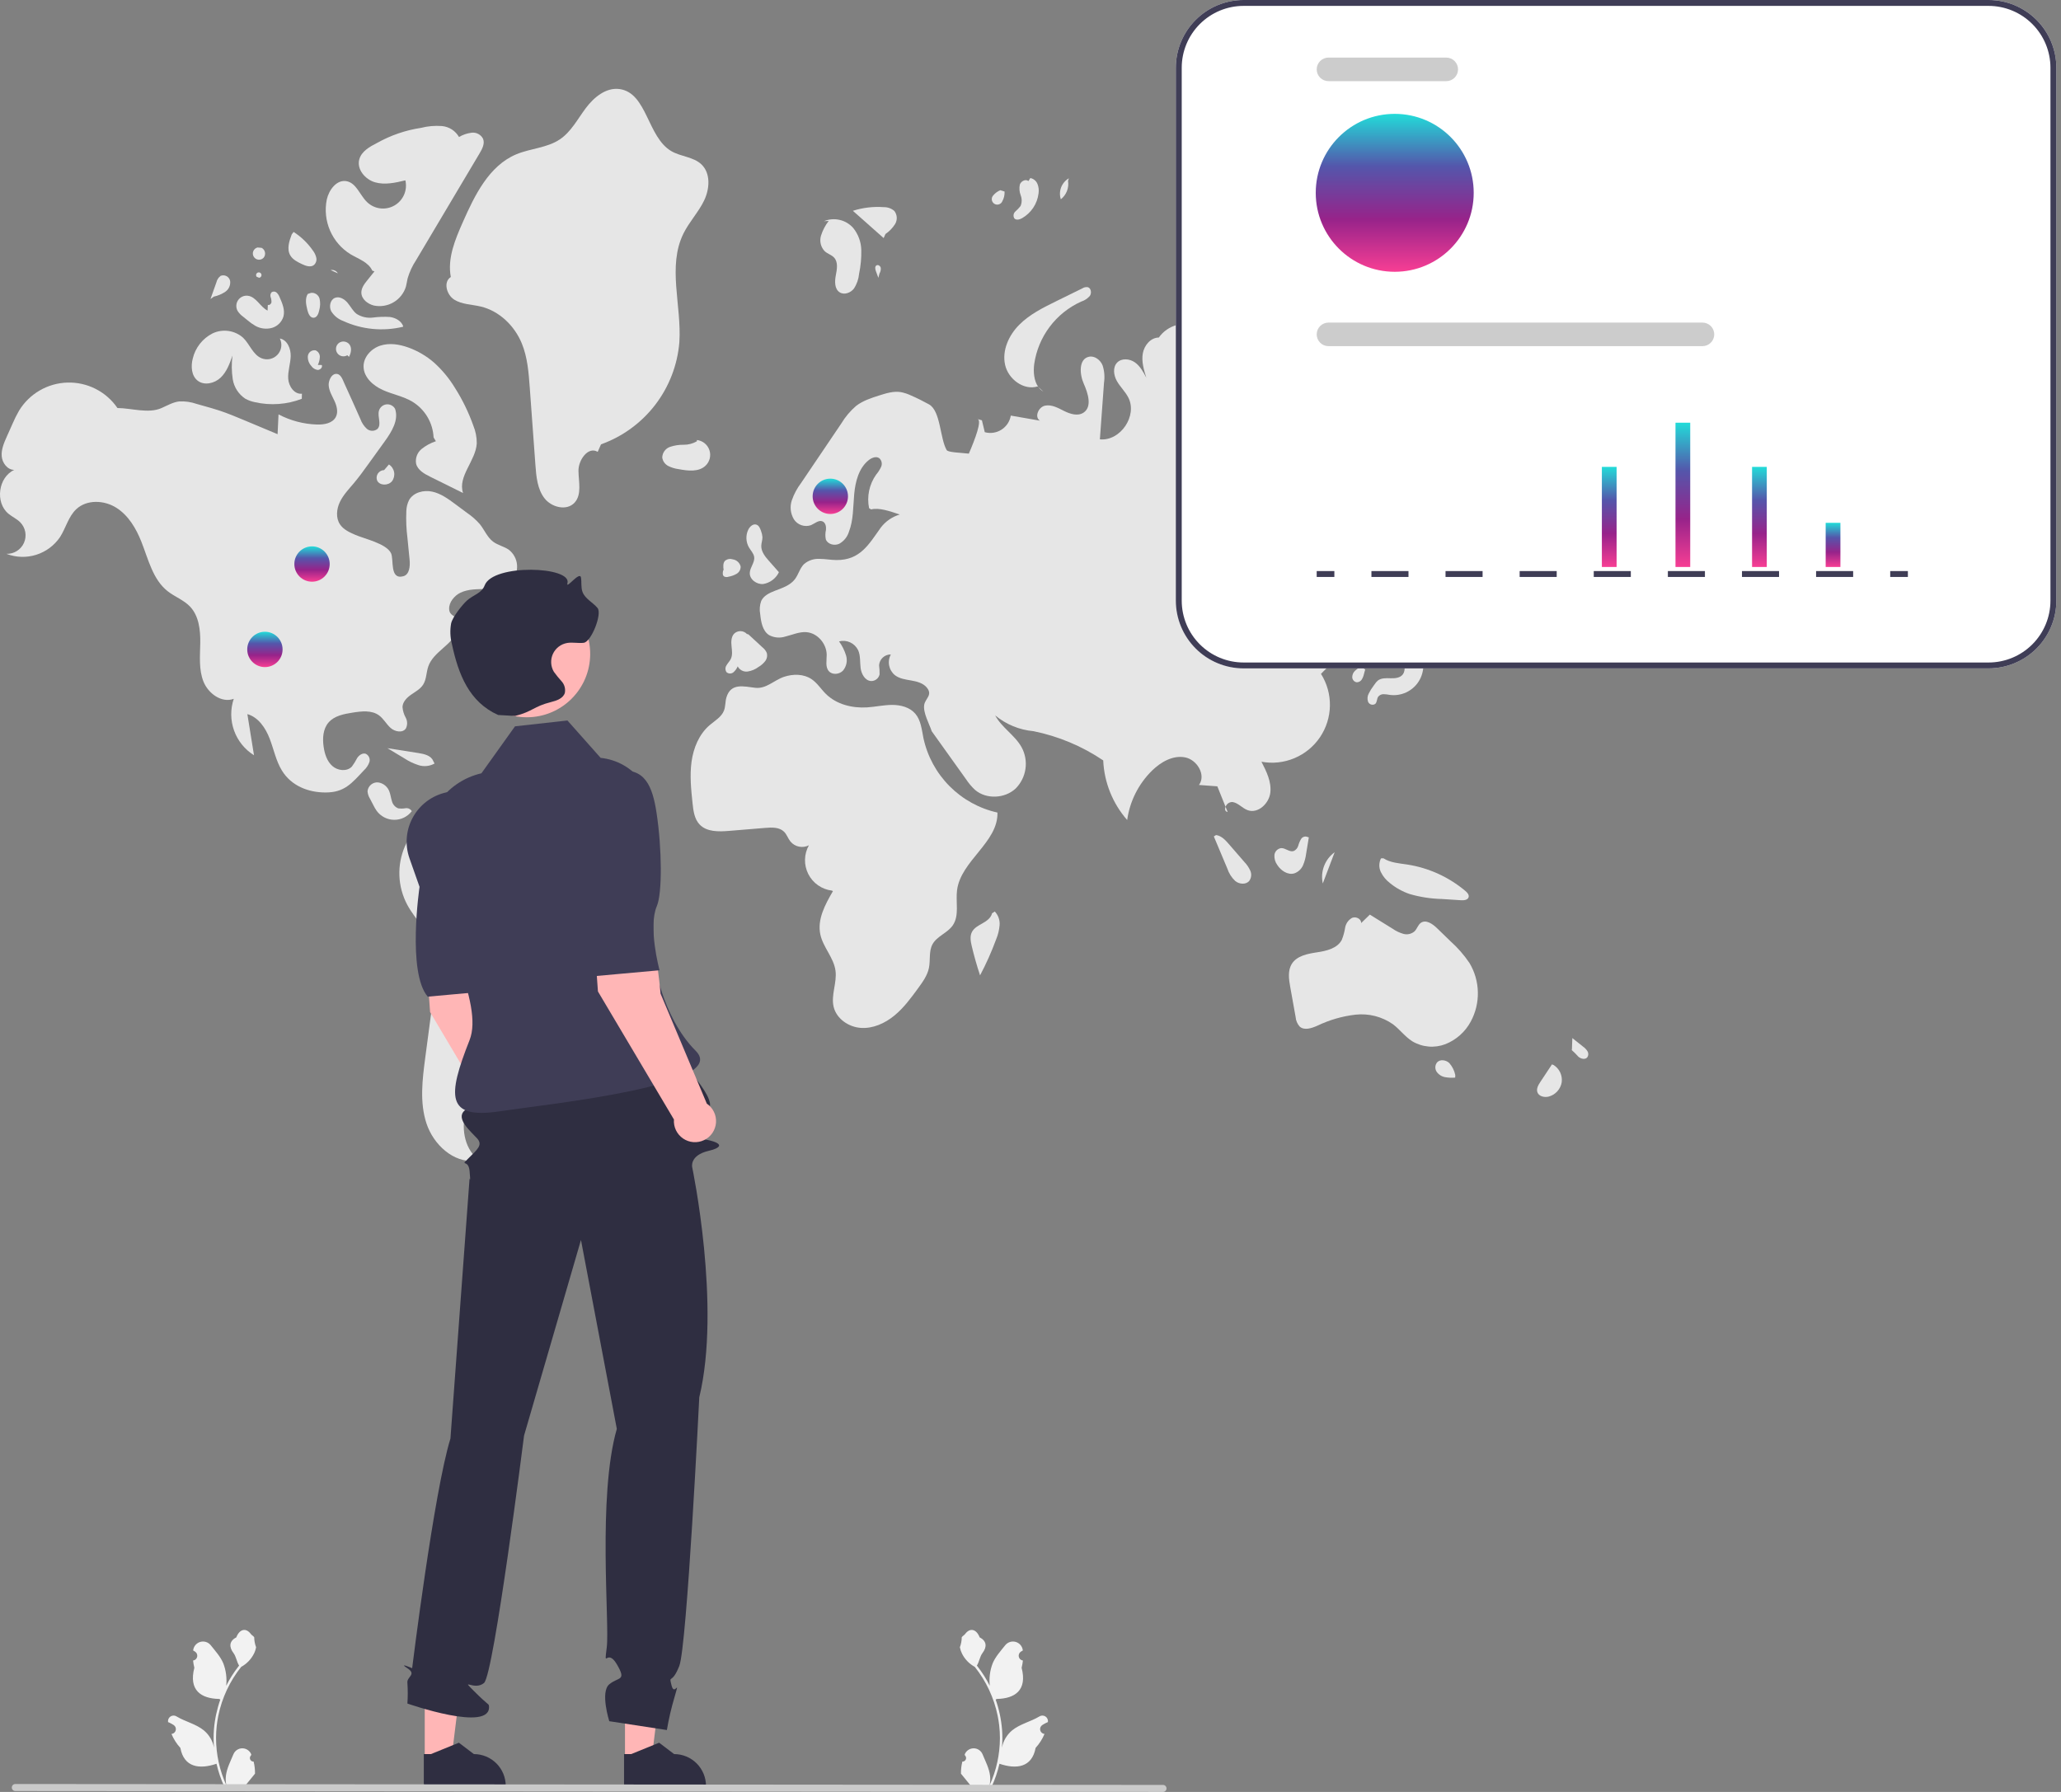 <svg width="184" height="160" viewBox="0 0 184 160" fill="none" xmlns="http://www.w3.org/2000/svg">
<rect x="0" y="0" width="184" height="160" fill="#808080" stroke="none"/>
<g clip-path="url(#clip0_59_6805)">
<path d="M85.915 157.291C85.981 157.294 86.046 157.277 86.101 157.242C86.156 157.207 86.2 157.156 86.225 157.095C86.25 157.035 86.257 156.968 86.243 156.904C86.229 156.84 86.195 156.782 86.147 156.737L86.125 156.65L86.134 156.629C86.2 156.473 86.311 156.34 86.452 156.247C86.593 156.154 86.759 156.105 86.928 156.105C87.097 156.106 87.263 156.156 87.403 156.251C87.544 156.345 87.653 156.479 87.718 156.635C87.977 157.259 88.307 157.884 88.388 158.544C88.424 158.836 88.409 159.131 88.344 159.418C88.952 158.09 89.268 156.647 89.27 155.187C89.27 154.821 89.25 154.455 89.209 154.09C89.176 153.792 89.129 153.495 89.069 153.201C88.743 151.604 88.043 150.108 87.026 148.834C86.534 148.565 86.135 148.152 85.885 147.651C85.795 147.47 85.731 147.278 85.695 147.079C85.803 146.795 85.86 146.493 85.862 146.189C85.94 146.071 86.078 146.013 86.163 145.899C86.583 145.329 87.162 145.428 87.464 146.203C88.11 146.528 88.116 147.069 87.72 147.589C87.468 147.92 87.433 148.367 87.212 148.721C87.235 148.75 87.259 148.778 87.281 148.808C87.698 149.342 88.06 149.917 88.364 150.522C88.29 149.844 88.378 149.158 88.621 148.52C88.868 147.926 89.329 147.425 89.736 146.911C89.844 146.773 89.99 146.67 90.156 146.615C90.322 146.56 90.501 146.556 90.669 146.602C90.838 146.649 90.989 146.744 91.103 146.876C91.218 147.009 91.29 147.172 91.312 147.346L91.315 147.369C91.254 147.403 91.195 147.439 91.137 147.477C91.064 147.526 91.008 147.595 90.976 147.676C90.943 147.757 90.936 147.846 90.955 147.932C90.974 148.017 91.018 148.094 91.082 148.154C91.145 148.214 91.226 148.253 91.312 148.266L91.321 148.268C91.299 148.485 91.261 148.701 91.207 148.913C91.729 150.931 90.603 151.665 88.995 151.698C88.959 151.717 88.924 151.735 88.889 151.752C89.194 152.617 89.386 153.519 89.459 154.433C89.5 154.973 89.498 155.515 89.451 156.055L89.454 156.035C89.571 155.436 89.891 154.895 90.36 154.504C91.057 153.931 92.041 153.72 92.793 153.26C92.873 153.209 92.966 153.181 93.061 153.181C93.156 153.181 93.249 153.208 93.329 153.259C93.409 153.31 93.473 153.382 93.513 153.468C93.554 153.555 93.568 153.65 93.556 153.744L93.553 153.764C93.441 153.81 93.332 153.863 93.226 153.922C93.166 153.956 93.106 153.992 93.049 154.03C92.976 154.079 92.92 154.148 92.887 154.229C92.855 154.311 92.847 154.4 92.866 154.485C92.885 154.57 92.929 154.648 92.993 154.708C93.057 154.767 93.137 154.807 93.224 154.82L93.232 154.821L93.251 154.824C93.059 155.281 92.79 155.702 92.456 156.068C92.13 157.829 90.729 157.996 89.23 157.484H89.229C89.065 158.198 88.827 158.894 88.518 159.559H85.979C85.97 159.531 85.962 159.501 85.954 159.473C86.189 159.488 86.424 159.474 86.656 159.431C86.468 159.2 86.279 158.967 86.091 158.736C86.087 158.732 86.083 158.727 86.079 158.722C85.984 158.604 85.887 158.487 85.791 158.368C85.786 158.006 85.828 157.644 85.915 157.291Z" fill="#F2F2F2"/>
<path d="M22.643 157.291C22.577 157.294 22.512 157.277 22.457 157.242C22.402 157.207 22.358 157.156 22.333 157.095C22.308 157.035 22.302 156.968 22.316 156.904C22.329 156.84 22.363 156.782 22.411 156.737L22.433 156.65L22.424 156.629C22.358 156.473 22.248 156.34 22.106 156.247C21.965 156.154 21.799 156.105 21.63 156.105C21.461 156.106 21.296 156.156 21.155 156.251C21.014 156.345 20.905 156.479 20.84 156.635C20.581 157.259 20.251 157.884 20.17 158.544C20.134 158.836 20.149 159.131 20.214 159.418C19.606 158.09 19.29 156.647 19.288 155.187C19.288 154.821 19.308 154.455 19.349 154.09C19.383 153.792 19.429 153.495 19.489 153.201C19.815 151.604 20.515 150.108 21.532 148.834C22.025 148.565 22.423 148.152 22.673 147.651C22.764 147.47 22.828 147.278 22.863 147.079C22.755 146.795 22.699 146.493 22.696 146.189C22.618 146.071 22.48 146.013 22.395 145.899C21.975 145.329 21.396 145.428 21.094 146.203C20.448 146.528 20.442 147.069 20.838 147.589C21.09 147.92 21.125 148.367 21.346 148.721C21.323 148.75 21.299 148.778 21.277 148.808C20.861 149.342 20.498 149.917 20.194 150.522C20.268 149.844 20.18 149.158 19.937 148.52C19.691 147.926 19.229 147.425 18.822 146.911C18.715 146.773 18.568 146.67 18.402 146.615C18.236 146.56 18.058 146.556 17.889 146.602C17.72 146.649 17.569 146.744 17.455 146.876C17.34 147.009 17.268 147.172 17.246 147.346L17.244 147.369C17.304 147.403 17.363 147.439 17.421 147.477C17.494 147.526 17.55 147.595 17.582 147.676C17.615 147.757 17.622 147.846 17.603 147.932C17.584 148.017 17.54 148.094 17.477 148.154C17.413 148.214 17.332 148.253 17.246 148.266L17.237 148.268C17.259 148.485 17.297 148.701 17.351 148.913C16.829 150.931 17.956 151.665 19.564 151.698C19.599 151.717 19.634 151.735 19.669 151.752C19.364 152.617 19.172 153.519 19.099 154.433C19.058 154.973 19.061 155.515 19.107 156.055L19.104 156.035C18.988 155.436 18.668 154.895 18.198 154.504C17.501 153.931 16.517 153.72 15.765 153.26C15.685 153.209 15.592 153.181 15.497 153.181C15.402 153.181 15.309 153.208 15.229 153.259C15.149 153.31 15.085 153.382 15.045 153.468C15.005 153.555 14.99 153.65 15.002 153.744L15.005 153.764C15.117 153.81 15.227 153.863 15.332 153.922C15.393 153.956 15.452 153.992 15.509 154.03C15.582 154.079 15.639 154.148 15.671 154.229C15.704 154.311 15.711 154.4 15.692 154.485C15.673 154.57 15.629 154.648 15.565 154.708C15.501 154.767 15.421 154.807 15.335 154.82L15.326 154.821L15.308 154.824C15.499 155.281 15.768 155.702 16.102 156.068C16.428 157.829 17.829 157.996 19.328 157.484H19.329C19.493 158.198 19.732 158.894 20.04 159.559H22.579C22.588 159.531 22.596 159.501 22.605 159.473C22.37 159.488 22.134 159.474 21.902 159.431C22.09 159.2 22.279 158.967 22.467 158.736C22.471 158.732 22.475 158.727 22.479 158.722C22.575 158.604 22.671 158.487 22.767 158.368C22.772 158.006 22.73 157.644 22.643 157.291Z" fill="#F2F2F2"/>
<path d="M61.023 20.84C61.536 19.805 62.358 18.947 62.86 17.907C63.362 16.867 63.46 15.475 62.623 14.679C61.912 14.003 60.799 13.993 59.95 13.504C57.785 12.256 57.787 8.294 55.312 7.952C54.109 7.786 53.02 8.688 52.293 9.661C51.565 10.634 50.986 11.77 49.977 12.447C48.835 13.213 47.358 13.247 46.09 13.779C43.659 14.8 42.384 17.424 41.319 19.836C40.632 21.39 39.93 23.066 40.248 24.734C39.556 25.165 39.864 26.324 40.556 26.757C41.247 27.189 42.115 27.18 42.908 27.367C44.577 27.762 45.943 29.089 46.59 30.676C47.095 31.913 47.198 33.272 47.295 34.604C47.464 36.916 47.633 39.228 47.802 41.54C47.877 42.568 47.976 43.661 48.602 44.481C49.228 45.301 50.584 45.644 51.288 44.89C51.96 44.17 51.657 43.029 51.644 42.044C51.63 41.058 52.521 39.831 53.361 40.346L53.657 39.674C55.576 38.987 57.256 37.762 58.497 36.145C59.737 34.528 60.485 32.587 60.651 30.556C60.866 27.285 59.564 23.776 61.023 20.84Z" fill="#E6E6E6"/>
<path d="M62.983 41.587C63.169 41.412 63.3 41.188 63.362 40.941C63.424 40.694 63.415 40.434 63.334 40.193C63.254 39.951 63.106 39.738 62.908 39.577C62.71 39.417 62.47 39.317 62.217 39.288L62.22 39.399C61.859 39.61 61.447 39.718 61.029 39.712C60.613 39.706 60.198 39.771 59.804 39.906C59.608 39.978 59.438 40.106 59.317 40.276C59.195 40.446 59.128 40.648 59.124 40.857C59.147 41.017 59.208 41.169 59.302 41.3C59.397 41.431 59.521 41.537 59.665 41.61C59.954 41.753 60.265 41.847 60.585 41.889C61.409 42.044 62.373 42.162 62.983 41.587Z" fill="#E6E6E6"/>
<path d="M79.051 20.895C79.397 20.66 79.689 20.357 79.912 20.004C80.02 19.825 80.071 19.618 80.059 19.41C80.047 19.201 79.972 19.001 79.845 18.836C79.585 18.611 79.251 18.49 78.907 18.497C77.973 18.428 77.034 18.538 76.142 18.823C77.058 19.635 77.974 20.446 78.89 21.258L79.051 20.895Z" fill="#E6E6E6"/>
<path d="M74.471 23.006C74.841 23.414 74.723 24.048 74.618 24.589C74.513 25.131 74.5 25.807 74.966 26.102C75.369 26.358 75.936 26.15 76.231 25.774C76.495 25.373 76.655 24.913 76.699 24.435C76.844 23.74 76.909 23.032 76.894 22.322C76.877 21.607 76.624 20.918 76.177 20.361C75.859 19.998 75.435 19.744 74.966 19.635C74.496 19.525 74.004 19.565 73.559 19.749L73.984 19.728C73.675 20.125 73.44 20.576 73.292 21.057C73.221 21.298 73.216 21.555 73.277 21.799C73.339 22.043 73.465 22.267 73.642 22.446C73.894 22.666 74.246 22.758 74.471 23.006Z" fill="#E6E6E6"/>
<path d="M95.351 16.152L95.426 15.919C95.11 16.102 94.866 16.388 94.735 16.73C94.605 17.071 94.595 17.447 94.709 17.794C94.952 17.603 95.14 17.349 95.253 17.06C95.366 16.772 95.4 16.458 95.351 16.152Z" fill="#E6E6E6"/>
<path d="M91.238 19.487C91.641 19.259 91.984 18.939 92.242 18.555C92.499 18.169 92.662 17.73 92.719 17.27C92.763 16.984 92.729 16.692 92.623 16.423C92.568 16.29 92.482 16.172 92.37 16.08C92.259 15.988 92.127 15.925 91.986 15.897L91.813 16.168C91.566 15.956 91.151 16.174 91.047 16.483C90.98 16.804 91.008 17.138 91.127 17.443C91.246 17.75 91.241 18.092 91.112 18.395C90.973 18.573 90.817 18.738 90.646 18.885C90.562 18.961 90.507 19.064 90.491 19.176C90.475 19.288 90.498 19.402 90.557 19.499C90.719 19.684 91.022 19.607 91.238 19.487Z" fill="#E6E6E6"/>
<path d="M89.484 17.972C89.631 17.706 89.701 17.405 89.685 17.102L89.308 16.983C89.067 17.081 88.853 17.236 88.685 17.434C88.634 17.485 88.595 17.547 88.57 17.615C88.546 17.683 88.537 17.756 88.544 17.828C88.551 17.9 88.574 17.969 88.611 18.031C88.648 18.093 88.698 18.147 88.758 18.187C88.818 18.227 88.886 18.254 88.958 18.265C89.029 18.276 89.102 18.271 89.172 18.25C89.241 18.23 89.305 18.194 89.359 18.146C89.413 18.098 89.456 18.039 89.484 17.972Z" fill="#E6E6E6"/>
<path d="M107.905 16.064C107.939 16.093 107.973 16.122 108.007 16.151C108.037 16.145 108.065 16.134 108.096 16.13L107.905 16.064Z" fill="#E6E6E6"/>
<path d="M107.301 19.372C107.647 19.092 107.993 18.812 108.339 18.532C108.523 18.402 108.679 18.238 108.8 18.048C108.883 17.868 108.918 17.67 108.904 17.472C108.889 17.275 108.825 17.084 108.716 16.919C108.525 16.625 108.285 16.365 108.007 16.151C107.701 16.224 107.433 16.406 107.252 16.663C107.072 16.92 106.992 17.234 107.027 17.546C107.09 17.943 107.339 18.367 107.136 18.713C107.057 18.848 106.92 18.94 106.829 19.067C106.738 19.194 106.708 19.397 106.834 19.49C106.973 19.594 107.166 19.482 107.301 19.372Z" fill="#E6E6E6"/>
<path d="M108.058 21.085C108.186 21.092 108.315 21.071 108.435 21.024C108.555 20.977 108.663 20.905 108.752 20.812C109.215 20.433 109.62 19.988 109.954 19.492C109.175 19.739 108.396 19.985 107.618 20.232L107.861 20.516C107.645 20.657 107.805 21.037 108.058 21.085Z" fill="#E6E6E6"/>
<path d="M110.24 22.688C110.287 22.81 110.373 22.912 110.484 22.98C110.596 23.048 110.726 23.078 110.856 23.064C110.985 23.047 111.109 23.002 111.219 22.932C111.328 22.861 111.421 22.768 111.491 22.658C111.609 22.483 111.679 22.28 111.693 22.07C111.706 21.86 111.663 21.649 111.569 21.461C111.474 21.273 111.33 21.113 111.153 20.999C110.976 20.885 110.771 20.82 110.561 20.811L110.776 21.139C110.83 21.7 110.068 22.152 110.24 22.688Z" fill="#E6E6E6"/>
<path d="M125.36 28.828C125.571 28.985 125.827 29.069 126.089 29.069C126.352 29.068 126.607 28.982 126.817 28.824C126.953 28.708 127.064 28.565 127.142 28.404C127.22 28.243 127.264 28.068 127.272 27.889C127.279 27.71 127.249 27.532 127.184 27.365C127.12 27.198 127.021 27.047 126.895 26.92L126.497 27.142C126.277 27 126.01 26.95 125.753 27.001C125.495 27.052 125.268 27.201 125.119 27.416C124.984 27.641 124.935 27.907 124.979 28.166C125.024 28.425 125.159 28.66 125.36 28.828Z" fill="#E6E6E6"/>
<path d="M129.984 29.351C130.178 29.295 130.354 29.19 130.495 29.046C130.637 28.902 130.739 28.725 130.792 28.53L130.019 28.429C129.804 28.266 129.554 28.157 129.288 28.11C129.155 28.09 129.019 28.116 128.904 28.184C128.788 28.253 128.699 28.358 128.652 28.485C128.635 28.592 128.647 28.701 128.685 28.803C128.722 28.905 128.786 28.995 128.868 29.065C129.014 29.204 129.194 29.303 129.389 29.354C129.584 29.404 129.789 29.403 129.984 29.351Z" fill="#E6E6E6"/>
<path d="M126.792 30.896C126.805 31.022 126.854 31.142 126.933 31.24C127.012 31.339 127.118 31.414 127.237 31.455C127.368 31.517 127.514 31.538 127.657 31.516C127.8 31.494 127.933 31.429 128.039 31.331C128.086 31.278 128.119 31.215 128.136 31.147C128.154 31.078 128.155 31.007 128.139 30.939C128.123 30.87 128.091 30.806 128.046 30.752C128.001 30.698 127.943 30.656 127.878 30.629L127.299 30.523C127.075 30.407 126.788 30.644 126.792 30.896Z" fill="#E6E6E6"/>
<path d="M93.155 34.973L92.706 34.563C92.825 34.729 92.978 34.869 93.155 34.973Z" fill="#E6E6E6"/>
<path d="M89.728 32.56C90.004 33.843 91.385 34.888 92.64 34.503L92.706 34.563C92.307 34.017 92.239 33.208 92.332 32.505C92.505 31.299 92.979 30.157 93.71 29.183C94.441 28.21 95.405 27.436 96.514 26.933C96.818 26.838 97.089 26.661 97.299 26.422C97.477 26.16 97.411 25.712 97.103 25.638C96.935 25.619 96.766 25.658 96.625 25.749L94.294 26.896C93.116 27.475 91.915 28.072 90.991 29.003C90.066 29.933 89.451 31.277 89.728 32.56Z" fill="#E6E6E6"/>
<path d="M52.1 76.671C49.928 75.117 47.549 73.874 45.033 72.978C43.486 72.428 41.824 72.009 40.212 72.321C39.328 72.504 38.5 72.893 37.795 73.456C37.09 74.019 36.527 74.74 36.153 75.561C35.793 76.389 35.623 77.287 35.657 78.188C35.691 79.09 35.928 79.972 36.349 80.77C37.093 82.163 38.38 83.272 38.81 84.791C39.1 85.815 38.962 86.905 38.823 87.96C38.538 90.116 38.252 92.272 37.967 94.427C37.707 96.39 37.454 98.433 38.075 100.313C38.697 102.193 40.47 103.85 42.44 103.651L42.831 103.621C41.528 102.735 41.162 100.901 41.55 99.373C41.938 97.846 42.923 96.551 43.885 95.302C46.738 91.597 49.591 87.892 52.444 84.187C53.599 82.688 54.82 80.835 54.204 79.046C53.854 78.029 52.974 77.298 52.1 76.671Z" fill="#E6E6E6"/>
<path d="M32.655 67.305C32.366 67.207 32.061 67.425 31.891 67.679C31.753 67.951 31.592 68.21 31.409 68.454C30.964 68.912 30.154 68.821 29.675 68.399C29.195 67.978 28.988 67.326 28.895 66.694C28.783 65.937 28.831 65.091 29.331 64.511C29.846 63.914 30.692 63.754 31.471 63.63C32.275 63.502 33.176 63.395 33.835 63.873C34.25 64.175 34.492 64.661 34.877 65.001C35.261 65.341 35.945 65.469 36.234 65.046C36.31 64.895 36.349 64.729 36.346 64.561C36.344 64.393 36.301 64.228 36.221 64.08C36.058 63.785 35.96 63.459 35.934 63.124C35.953 62.658 36.327 62.288 36.709 62.022C37.092 61.756 37.524 61.526 37.775 61.134C38.084 60.651 38.051 60.028 38.242 59.488C38.706 58.18 40.36 57.599 40.842 56.297C40.958 56.024 40.971 55.717 40.879 55.435C40.677 54.917 40.132 55.018 40.099 54.385C40.067 53.779 40.572 53.185 41.086 52.932C41.794 52.583 42.619 52.611 43.408 52.59C44.197 52.569 45.047 52.464 45.626 51.927C45.814 51.734 45.958 51.504 46.05 51.251C46.143 50.998 46.18 50.728 46.161 50.46C46.142 50.191 46.066 49.93 45.939 49.693C45.812 49.456 45.636 49.248 45.423 49.083C44.992 48.785 44.446 48.682 44.026 48.367C43.503 47.976 43.256 47.324 42.849 46.814C42.51 46.425 42.122 46.082 41.695 45.792C41.346 45.533 40.996 45.274 40.647 45.014C40.015 44.546 39.357 44.065 38.589 43.898C37.82 43.731 36.904 43.967 36.519 44.653C36.367 44.959 36.284 45.294 36.276 45.636C36.241 46.439 36.275 47.244 36.376 48.042C36.44 48.685 36.503 49.327 36.567 49.969C36.624 50.545 36.563 51.304 36.004 51.453C34.764 51.785 35.182 49.952 34.907 49.39C34.486 48.53 32.552 48.117 31.726 47.759C31.209 47.535 30.664 47.288 30.352 46.82C29.964 46.237 30.044 45.443 30.348 44.812C30.653 44.181 31.148 43.668 31.599 43.132C32.058 42.585 32.476 42.005 32.894 41.426C33.378 40.755 33.862 40.083 34.347 39.411C34.968 38.55 35.621 37.499 35.268 36.497C35.191 36.363 35.077 36.254 34.939 36.185C34.802 36.116 34.646 36.089 34.493 36.107C34.34 36.126 34.196 36.189 34.078 36.289C33.961 36.389 33.876 36.522 33.833 36.67C33.678 37.211 34.091 37.901 33.697 38.302C33.561 38.411 33.392 38.469 33.218 38.465C33.045 38.462 32.878 38.398 32.747 38.284C32.491 38.048 32.297 37.754 32.18 37.426C31.701 36.363 31.236 35.294 30.745 34.237C30.59 33.903 30.428 33.331 29.957 33.388C29.549 33.437 29.329 34.031 29.343 34.377C29.364 34.879 29.641 35.328 29.854 35.784C30.066 36.24 30.214 36.788 29.981 37.233C29.686 37.797 28.939 37.924 28.302 37.906C27.103 37.869 25.927 37.559 24.866 36.999C24.838 37.588 24.81 38.178 24.782 38.768C23.938 38.414 23.093 38.06 22.248 37.707C22.084 37.638 21.92 37.57 21.756 37.501C21.043 37.203 20.329 36.904 19.596 36.662C19.179 36.524 18.757 36.405 18.335 36.286C18.078 36.214 17.822 36.142 17.565 36.069C17.059 35.89 16.522 35.813 15.985 35.844C15.422 35.915 14.919 36.217 14.398 36.444C13.236 36.948 11.732 36.441 10.486 36.432C9.991 35.71 9.324 35.124 8.545 34.727C7.766 34.33 6.899 34.135 6.025 34.159C5.151 34.183 4.297 34.426 3.541 34.866C2.785 35.305 2.151 35.927 1.697 36.675C1.478 37.054 1.283 37.446 1.113 37.849C0.944 38.228 0.775 38.607 0.606 38.986C0.358 39.542 0.105 40.127 0.153 40.734C0.202 41.341 0.667 41.96 1.276 41.955C-0.159 42.605 -0.458 44.878 0.761 45.876C1.098 46.153 1.512 46.333 1.816 46.647C2.045 46.883 2.199 47.183 2.257 47.508C2.314 47.832 2.274 48.167 2.14 48.468C2.007 48.77 1.786 49.024 1.507 49.199C1.228 49.374 0.902 49.462 0.573 49.451C1.423 49.78 2.36 49.81 3.229 49.538C4.099 49.265 4.851 48.706 5.362 47.951C5.883 47.136 6.109 46.117 6.818 45.457C7.756 44.584 9.307 44.652 10.389 45.339C11.472 46.025 12.157 47.194 12.628 48.386C13.245 49.948 13.64 51.733 14.955 52.778C15.591 53.283 16.396 53.568 16.959 54.154C17.759 54.989 17.897 56.249 17.879 57.406C17.861 58.562 17.737 59.762 18.158 60.839C18.579 61.916 19.787 62.802 20.87 62.396C20.56 63.317 20.569 64.315 20.897 65.23C21.225 66.144 21.852 66.921 22.676 67.435C22.479 66.211 22.281 64.987 22.084 63.763C23.067 64.04 23.705 64.994 24.073 65.947C24.441 66.9 24.636 67.931 25.169 68.802C26.009 70.174 27.531 70.765 29.079 70.76C30.751 70.754 31.386 69.957 32.488 68.783C32.709 68.583 32.877 68.331 32.977 68.049C33.022 67.907 33.014 67.754 32.955 67.617C32.895 67.481 32.789 67.37 32.655 67.305Z" fill="#E6E6E6"/>
<path d="M37.389 67.244C36.455 67.097 35.52 66.951 34.586 66.804C35.076 67.098 35.566 67.393 36.056 67.687C36.464 67.959 36.908 68.173 37.376 68.323C37.61 68.397 37.857 68.422 38.101 68.396C38.345 68.37 38.582 68.295 38.796 68.174L38.676 67.945C38.488 67.469 37.896 67.324 37.389 67.244Z" fill="#E6E6E6"/>
<path d="M36.755 72.44L36.761 72.424C36.704 72.33 36.621 72.255 36.522 72.209C36.423 72.163 36.312 72.148 36.204 72.165C35.988 72.204 35.768 72.207 35.552 72.176C35.414 72.122 35.292 72.036 35.194 71.925C35.097 71.814 35.027 71.682 34.991 71.539C34.899 71.259 34.871 70.96 34.765 70.685C34.689 70.468 34.554 70.276 34.375 70.13C34.197 69.984 33.981 69.891 33.753 69.86C33.524 69.841 33.297 69.914 33.121 70.062C32.945 70.209 32.834 70.421 32.812 70.649C32.83 70.885 32.905 71.113 33.03 71.313C33.131 71.507 33.232 71.701 33.333 71.895C33.418 72.069 33.516 72.236 33.625 72.395C33.804 72.641 34.037 72.842 34.307 72.982C34.576 73.122 34.875 73.197 35.179 73.201C35.483 73.205 35.783 73.139 36.057 73.007C36.33 72.874 36.569 72.68 36.755 72.44Z" fill="#E6E6E6"/>
<path d="M31.296 22.704C32.008 23.123 32.899 23.413 33.237 24.166L33.432 24.23C33.219 24.494 33.007 24.758 32.794 25.023C32.531 25.349 32.254 25.713 32.261 26.133C32.269 26.71 32.825 27.146 33.386 27.282C33.985 27.405 34.608 27.302 35.135 26.991C35.662 26.681 36.055 26.186 36.237 25.602C36.304 25.358 36.331 25.106 36.39 24.86C36.561 24.278 36.818 23.724 37.154 23.219C39.044 20.04 40.934 16.86 42.823 13.681C43.059 13.285 43.301 12.812 43.124 12.386C43.03 12.206 42.884 12.059 42.705 11.963C42.526 11.867 42.322 11.827 42.12 11.847C41.717 11.896 41.327 12.027 40.977 12.232C40.821 11.958 40.6 11.726 40.335 11.556C40.07 11.386 39.767 11.283 39.453 11.255C38.825 11.207 38.194 11.262 37.584 11.418C36.206 11.626 34.877 12.082 33.662 12.765C32.998 13.101 32.266 13.516 32.074 14.236C31.836 15.12 32.601 16.022 33.481 16.277C34.361 16.531 35.3 16.317 36.191 16.103C36.292 16.535 36.25 16.988 36.071 17.394C35.893 17.8 35.588 18.137 35.202 18.355C34.816 18.573 34.369 18.66 33.93 18.603C33.49 18.546 33.081 18.348 32.763 18.038C32.124 17.417 31.812 16.337 30.935 16.177C30.061 16.017 29.367 16.949 29.174 17.816C28.985 18.75 29.088 19.72 29.467 20.593C29.847 21.468 30.485 22.204 31.296 22.704Z" fill="#E6E6E6"/>
<path d="M42.256 38.002C41.836 36.816 41.282 35.681 40.608 34.619C40.096 33.779 39.465 33.018 38.733 32.361C38.065 31.784 37.297 31.334 36.467 31.033C35.661 30.741 34.764 30.597 33.949 30.863C33.135 31.129 32.441 31.886 32.458 32.743C32.476 33.69 33.305 34.431 34.169 34.82C35.033 35.21 35.994 35.379 36.809 35.862C37.363 36.198 37.826 36.665 38.157 37.222C38.489 37.779 38.678 38.409 38.709 39.056L38.914 39.396C38.449 39.55 38.016 39.786 37.634 40.093C37.445 40.249 37.3 40.452 37.215 40.682C37.129 40.912 37.106 41.16 37.148 41.402C37.29 41.975 37.876 42.304 38.405 42.567C39.384 43.051 40.362 43.536 41.341 44.021C40.843 42.535 42.474 41.152 42.565 39.588C42.568 39.044 42.463 38.505 42.256 38.002Z" fill="#E6E6E6"/>
<path d="M17.649 33.991C18.242 34.452 19.155 34.236 19.699 33.717C20.243 33.198 20.508 32.46 20.755 31.75C20.665 32.453 20.673 33.164 20.78 33.865C20.836 34.215 20.964 34.55 21.156 34.848C21.348 35.146 21.599 35.401 21.895 35.597C22.163 35.745 22.453 35.85 22.753 35.91C24.148 36.227 25.607 36.123 26.943 35.61L26.955 35.153C26.283 35.23 25.775 34.494 25.731 33.82C25.687 33.145 25.931 32.484 25.953 31.809C25.974 31.134 25.649 30.345 24.984 30.225C25.101 30.459 25.143 30.722 25.106 30.98C25.069 31.239 24.954 31.48 24.776 31.671C24.599 31.863 24.367 31.996 24.113 32.052C23.858 32.109 23.592 32.087 23.35 31.988C22.58 31.675 22.301 30.738 21.706 30.158C21.339 29.831 20.883 29.62 20.396 29.552C19.909 29.483 19.412 29.56 18.969 29.773C18.531 29.996 18.147 30.312 17.844 30.698C17.54 31.085 17.324 31.532 17.21 32.01C17.029 32.704 17.083 33.551 17.649 33.991Z" fill="#E6E6E6"/>
<path d="M35.971 29.179L35.998 29.134C35.833 28.656 35.319 28.375 34.817 28.304C34.312 28.271 33.804 28.288 33.302 28.354C32.795 28.42 32.282 28.306 31.849 28.034C31.504 27.776 31.308 27.37 31.032 27.039C30.756 26.708 30.309 26.436 29.908 26.594C29.474 26.765 29.358 27.374 29.569 27.79C29.817 28.19 30.191 28.495 30.633 28.658C32.303 29.425 34.183 29.608 35.971 29.179Z" fill="#E6E6E6"/>
<path d="M30.268 30.614C30.129 30.715 30.035 30.867 30.005 31.036C29.976 31.206 30.012 31.38 30.108 31.523C30.204 31.666 30.352 31.766 30.52 31.802C30.688 31.839 30.864 31.809 31.01 31.719L31.157 31.864C31.351 31.515 31.432 31.048 31.183 30.736C31.072 30.606 30.917 30.522 30.749 30.5C30.58 30.477 30.409 30.518 30.268 30.614Z" fill="#E6E6E6"/>
<path d="M28.555 31.865C28.557 31.74 28.521 31.618 28.452 31.514C28.384 31.41 28.285 31.329 28.17 31.282C28.091 31.269 28.011 31.271 27.933 31.29C27.855 31.308 27.782 31.342 27.718 31.39C27.654 31.437 27.6 31.497 27.56 31.566C27.52 31.635 27.494 31.711 27.484 31.79C27.472 31.951 27.493 32.113 27.546 32.266C27.599 32.418 27.683 32.558 27.793 32.677C27.856 32.773 27.939 32.854 28.037 32.915C28.134 32.976 28.243 33.016 28.357 33.032C28.587 33.039 28.821 32.8 28.728 32.59L28.377 32.583C28.485 32.358 28.546 32.114 28.555 31.865Z" fill="#E6E6E6"/>
<path d="M21.703 28.277C21.832 28.381 21.961 28.485 22.089 28.59C22.312 28.782 22.553 28.953 22.808 29.1C23.255 29.347 23.78 29.412 24.273 29.279C24.517 29.21 24.739 29.08 24.919 28.902C25.099 28.725 25.232 28.504 25.305 28.262C25.458 27.682 25.207 27.08 24.962 26.533C24.906 26.377 24.813 26.235 24.692 26.122C24.63 26.067 24.551 26.035 24.468 26.032C24.385 26.028 24.303 26.054 24.237 26.104C24.189 26.164 24.157 26.235 24.144 26.31C24.131 26.386 24.138 26.464 24.164 26.536C24.217 26.68 24.241 26.833 24.235 26.987C24.21 27.138 24.052 27.281 23.912 27.218L23.889 27.733C23.221 27.395 22.868 26.496 22.125 26.407C21.958 26.387 21.789 26.413 21.636 26.483C21.483 26.553 21.352 26.663 21.257 26.802C21.163 26.941 21.108 27.103 21.099 27.271C21.091 27.439 21.128 27.606 21.208 27.754C21.337 27.959 21.506 28.137 21.703 28.277Z" fill="#E6E6E6"/>
<path d="M20.112 26.053C20.267 25.947 20.389 25.801 20.466 25.63C20.542 25.459 20.57 25.27 20.546 25.084C20.527 24.994 20.489 24.909 20.434 24.836C20.379 24.762 20.309 24.701 20.228 24.658C20.147 24.615 20.057 24.59 19.965 24.585C19.874 24.581 19.782 24.596 19.697 24.631C19.506 24.774 19.372 24.979 19.319 25.212C19.142 25.708 18.966 26.205 18.79 26.701L19.086 26.486C19.452 26.407 19.8 26.261 20.112 26.053Z" fill="#E6E6E6"/>
<path d="M23.541 23.006C23.594 22.939 23.632 22.861 23.652 22.779C23.671 22.696 23.673 22.61 23.655 22.526C23.638 22.443 23.603 22.364 23.552 22.296C23.502 22.228 23.436 22.172 23.362 22.131L22.992 22.097C22.907 22.118 22.829 22.159 22.764 22.216C22.698 22.273 22.647 22.344 22.614 22.424C22.581 22.505 22.567 22.591 22.574 22.678C22.581 22.764 22.608 22.848 22.653 22.922C22.698 22.997 22.759 23.059 22.833 23.105C22.907 23.151 22.99 23.18 23.076 23.188C23.163 23.196 23.25 23.184 23.331 23.152C23.411 23.12 23.483 23.07 23.541 23.006Z" fill="#E6E6E6"/>
<path d="M26.945 23.576C27.291 23.742 27.728 23.899 28.028 23.662C28.117 23.581 28.183 23.479 28.22 23.364C28.257 23.25 28.263 23.128 28.237 23.011C28.183 22.777 28.079 22.558 27.932 22.368C27.473 21.709 26.889 21.145 26.214 20.709L26.047 20.926C25.814 21.531 25.589 22.238 25.914 22.8C26.133 23.178 26.551 23.388 26.945 23.576Z" fill="#E6E6E6"/>
<path d="M29.518 24.115L30.163 24.407C30.1 24.297 30.004 24.209 29.888 24.157C29.772 24.104 29.642 24.09 29.518 24.115Z" fill="#E6E6E6"/>
<path d="M27.778 26.147L27.473 26.247C27.213 26.674 27.326 27.219 27.447 27.703C27.523 28.009 27.687 28.386 28.003 28.372C28.309 28.359 28.445 27.987 28.504 27.685C28.596 27.358 28.606 27.013 28.533 26.681C28.491 26.517 28.392 26.373 28.254 26.275C28.116 26.177 27.947 26.131 27.778 26.147Z" fill="#E6E6E6"/>
<path d="M22.913 24.712L23.138 24.803C23.191 24.795 23.24 24.77 23.277 24.732C23.315 24.694 23.339 24.645 23.345 24.591C23.352 24.538 23.34 24.485 23.313 24.439C23.286 24.393 23.244 24.357 23.195 24.337C23.145 24.317 23.09 24.314 23.039 24.328C22.987 24.343 22.942 24.373 22.91 24.416C22.878 24.459 22.86 24.511 22.861 24.564C22.861 24.618 22.88 24.67 22.913 24.712Z" fill="#E6E6E6"/>
<path d="M34.293 41.974C34.184 41.976 34.077 42.005 33.981 42.057C33.885 42.109 33.802 42.184 33.741 42.274C33.679 42.365 33.641 42.469 33.627 42.577C33.614 42.686 33.627 42.796 33.666 42.899C33.887 43.376 34.651 43.378 34.99 42.976C35.077 42.861 35.139 42.73 35.173 42.591C35.206 42.451 35.211 42.306 35.186 42.165C35.161 42.023 35.106 41.889 35.026 41.769C34.947 41.65 34.843 41.548 34.722 41.471L34.293 41.974Z" fill="#E6E6E6"/>
<path d="M45.289 53.281C45.201 53.305 45.118 53.346 45.045 53.403C44.973 53.459 44.912 53.529 44.867 53.609C44.822 53.689 44.794 53.778 44.784 53.869C44.774 53.96 44.782 54.053 44.808 54.141L45.442 54.185C45.656 54.077 45.871 53.969 46.086 53.861C46.073 53.77 46.042 53.683 45.994 53.605C45.947 53.526 45.884 53.457 45.81 53.403C45.736 53.349 45.652 53.31 45.562 53.29C45.473 53.269 45.38 53.266 45.289 53.281Z" fill="#E6E6E6"/>
<path d="M42.713 54.065C42.532 54.194 42.386 54.367 42.29 54.568C42.194 54.768 42.151 54.99 42.164 55.212C42.185 55.434 42.275 55.643 42.423 55.809C42.57 55.976 42.767 56.091 42.984 56.139C43.203 56.173 43.428 56.123 43.611 55.998C43.795 55.873 43.925 55.684 43.974 55.467C44.081 54.812 43.377 54.331 43.123 53.717L42.713 54.065Z" fill="#E6E6E6"/>
<path d="M67.331 49.736C67.398 50.228 66.954 50.659 66.938 51.155C66.918 51.744 67.559 52.203 68.146 52.145C68.437 52.094 68.712 51.977 68.951 51.802C69.189 51.627 69.383 51.4 69.518 51.137L69.531 51.082C69.245 50.759 68.959 50.436 68.674 50.113C68.323 49.717 67.951 49.265 67.965 48.736C67.972 48.475 68.074 48.222 68.069 47.961C68.055 47.774 68.013 47.589 67.944 47.414C67.867 47.183 67.762 46.923 67.531 46.845C67.242 46.747 66.951 47.003 66.813 47.275C66.689 47.526 66.629 47.803 66.638 48.083C66.647 48.362 66.724 48.635 66.864 48.878C67.03 49.161 67.287 49.41 67.331 49.736Z" fill="#E6E6E6"/>
<path d="M64.637 51.467C64.699 51.501 64.768 51.521 64.839 51.525C64.91 51.53 64.981 51.519 65.047 51.494C65.302 51.45 65.546 51.361 65.769 51.231C65.88 51.165 65.971 51.07 66.033 50.956C66.096 50.843 66.126 50.715 66.123 50.586C66.084 50.424 65.998 50.276 65.876 50.163C65.754 50.049 65.6 49.975 65.436 49.948C65.321 49.908 65.199 49.896 65.079 49.915C64.959 49.933 64.845 49.981 64.748 50.053C64.535 50.253 64.561 50.592 64.602 50.881L64.558 50.956C64.517 51.134 64.492 51.356 64.637 51.467Z" fill="#E6E6E6"/>
<path d="M109.601 72.501C109.539 72.347 109.477 72.194 109.415 72.04C109.331 72.249 109.362 72.462 109.601 72.501Z" fill="#E6E6E6"/>
<path d="M146.691 40.182C145.898 39.322 145.413 38.826 144.912 37.76C144.639 37.172 144.226 36.66 143.707 36.271C143.189 35.882 142.583 35.627 141.942 35.529C140.297 35.258 138.616 35.688 136.951 35.602C134.284 35.464 131.88 34.033 129.326 33.253C127.896 32.853 126.44 32.552 124.968 32.355C124.12 32.221 123.272 32.086 122.424 31.952C119.644 31.513 116.847 31.072 114.033 31.13C113.221 31.147 112.091 30.903 112.156 30.094C112.237 29.09 114.045 29.221 114.392 28.275C114.607 27.69 114.092 27.076 113.528 26.811C112.963 26.546 112.312 26.467 111.799 26.111C111.287 25.756 111.006 24.933 111.477 24.524C110.172 25.193 108.867 25.862 107.561 26.531C106.476 27.088 105.264 27.811 105.072 29.016C104.418 29.189 103.846 29.586 103.456 30.139C102.721 30.142 102.144 30.847 102.023 31.572C101.902 32.296 102.122 33.029 102.34 33.73C102.074 33.22 101.791 32.69 101.321 32.357C100.852 32.024 100.137 31.961 99.737 32.374C99.326 32.799 99.422 33.511 99.713 34.025C100.004 34.539 100.45 34.954 100.724 35.477C101.58 37.111 100.029 39.41 98.194 39.228C98.317 37.542 98.44 35.855 98.563 34.168C98.641 33.649 98.597 33.119 98.435 32.62C98.235 32.137 97.722 31.741 97.212 31.855C96.295 32.06 96.373 33.403 96.755 34.262C97.137 35.121 97.517 36.316 96.738 36.842C96.235 37.181 95.553 36.972 95.01 36.701C94.467 36.429 93.886 36.095 93.292 36.222C92.699 36.349 92.326 37.256 92.85 37.562C91.98 37.41 91.111 37.259 90.241 37.108C90.198 37.364 90.101 37.608 89.958 37.825C89.815 38.041 89.628 38.225 89.409 38.365C89.19 38.505 88.944 38.597 88.687 38.636C88.431 38.674 88.169 38.659 87.918 38.59C87.833 38.236 87.748 37.882 87.662 37.528C87.535 37.493 87.408 37.457 87.28 37.422C87.68 37.533 87.055 39.218 86.494 40.505C85.741 40.417 84.64 40.4 84.514 40.184C83.913 39.15 83.984 36.688 82.939 36.106C82.415 35.815 81.878 35.549 81.327 35.309C81.037 35.171 80.732 35.071 80.417 35.01C79.775 34.909 79.128 35.108 78.509 35.305C77.777 35.537 77.028 35.779 76.422 36.25C75.905 36.699 75.461 37.226 75.108 37.813C73.912 39.584 72.715 41.354 71.519 43.125C71.162 43.598 70.882 44.123 70.688 44.683C70.596 44.961 70.566 45.255 70.598 45.547C70.631 45.837 70.726 46.118 70.877 46.369C71.036 46.615 71.273 46.8 71.551 46.895C71.828 46.989 72.129 46.988 72.405 46.891C72.752 46.741 73.099 46.401 73.443 46.558C73.703 46.677 73.768 47.019 73.741 47.304C73.675 47.583 73.669 47.873 73.725 48.154C73.882 48.597 74.484 48.751 74.913 48.559C75.33 48.332 75.643 47.951 75.785 47.497C76.199 46.437 76.157 45.263 76.26 44.129C76.363 42.995 76.673 41.782 77.567 41.077C77.834 40.866 78.228 40.714 78.503 40.915C78.606 41.008 78.677 41.132 78.707 41.268C78.736 41.404 78.723 41.547 78.668 41.675C78.552 41.928 78.402 42.164 78.222 42.375C77.916 42.805 77.702 43.293 77.594 43.809C77.485 44.325 77.483 44.858 77.589 45.374L77.772 45.487C78.469 45.306 79.402 45.63 80.328 45.94C79.656 46.14 79.064 46.547 78.638 47.103C77.568 48.604 76.794 50.024 74.677 50.006C74.175 50.002 73.678 49.903 73.176 49.902C72.669 49.87 72.17 50.036 71.783 50.365C71.402 50.738 71.285 51.305 70.959 51.727C70.531 52.281 69.816 52.507 69.162 52.758C68.684 52.942 68.181 53.191 67.961 53.653C67.823 54.032 67.792 54.442 67.869 54.838C67.943 55.538 68.073 56.334 68.667 56.712C68.889 56.828 69.132 56.899 69.382 56.92C69.632 56.941 69.883 56.912 70.121 56.835C70.739 56.685 71.344 56.402 71.978 56.444C72.975 56.511 73.795 57.467 73.805 58.465C73.81 58.971 73.663 59.551 73.998 59.929C74.312 60.285 74.937 60.221 75.263 59.876C75.415 59.692 75.519 59.474 75.567 59.241C75.615 59.008 75.605 58.766 75.538 58.538C75.399 58.083 75.186 57.653 74.907 57.268C75.239 57.182 75.59 57.214 75.901 57.357C76.212 57.501 76.463 57.748 76.613 58.056C76.834 58.548 76.763 59.115 76.833 59.65C76.904 60.184 77.229 60.778 77.768 60.809C77.944 60.814 78.116 60.757 78.254 60.648C78.393 60.54 78.489 60.386 78.526 60.214C78.531 59.943 78.517 59.671 78.482 59.402C78.5 59.138 78.619 58.89 78.814 58.71C79.01 58.53 79.266 58.431 79.532 58.435C79.368 58.737 79.315 59.087 79.381 59.425C79.447 59.763 79.629 60.067 79.895 60.285C80.305 60.602 80.846 60.673 81.356 60.761C81.867 60.85 82.411 60.99 82.74 61.39C83.289 62.056 82.618 62.356 82.513 62.92C82.385 63.612 82.963 64.634 83.185 65.296C84.206 66.724 85.227 68.152 86.247 69.58C86.475 69.927 86.744 70.246 87.048 70.529C88.055 71.394 89.716 71.309 90.683 70.398C91.151 69.924 91.455 69.312 91.55 68.653C91.646 67.993 91.527 67.32 91.212 66.733C90.615 65.646 89.432 64.973 88.847 63.879C89.82 64.684 91.014 65.175 92.271 65.287C94.496 65.739 96.61 66.626 98.492 67.896C98.58 69.862 99.334 71.739 100.631 73.22C100.864 71.542 101.646 69.989 102.855 68.802C103.641 68.036 104.716 67.417 105.795 67.624C106.874 67.83 107.692 69.206 107.04 70.089C107.586 70.13 108.133 70.17 108.68 70.211C108.925 70.821 109.17 71.43 109.415 72.04C109.459 71.912 109.543 71.801 109.654 71.724C109.765 71.647 109.898 71.607 110.033 71.611C110.545 71.688 110.904 72.165 111.391 72.341C112.309 72.672 113.29 71.754 113.409 70.785C113.527 69.817 113.067 68.882 112.619 68.014C113.608 68.198 114.629 68.088 115.556 67.7C116.484 67.312 117.279 66.662 117.843 65.829C118.407 64.996 118.715 64.017 118.731 63.012C118.748 62.006 118.47 61.018 117.933 60.168C118.997 59.05 120.249 58.128 121.632 57.444C122.912 56.812 124.313 56.378 125.431 55.49C126.55 54.603 127.335 53.063 126.797 51.741C126.416 50.806 125.463 50.172 125.178 49.205C124.765 47.804 126.019 46.356 127.437 46.006C128.854 45.656 130.335 46.086 131.731 46.513C131.516 45.076 133.182 43.729 134.542 44.239C135.112 44.009 135.681 43.778 136.251 43.547C135.591 45.003 134.16 45.93 133.108 47.133C132.055 48.337 131.429 50.297 132.528 51.458C134.103 50.03 135.679 48.602 137.254 47.174C138.902 45.681 140.55 44.187 142.198 42.693C142.119 42.462 142.04 42.231 141.962 42C143.521 41.408 145.2 40.918 146.691 40.182Z" fill="#E6E6E6"/>
<path d="M64.863 59.4C64.799 59.492 64.765 59.6 64.766 59.712C64.766 59.824 64.802 59.932 64.866 60.023C64.951 60.095 65.058 60.135 65.169 60.137C65.28 60.138 65.388 60.101 65.474 60.032C65.644 59.887 65.776 59.704 65.86 59.498C65.941 59.657 66.07 59.786 66.228 59.868C66.386 59.951 66.565 59.983 66.742 59.96C67.095 59.907 67.429 59.768 67.716 59.554C67.943 59.421 68.143 59.247 68.307 59.041C68.388 58.938 68.444 58.816 68.469 58.687C68.495 58.558 68.49 58.425 68.456 58.298C68.371 58.103 68.239 57.933 68.071 57.802C67.654 57.417 67.237 57.032 66.821 56.647L66.679 56.605C66.606 56.526 66.517 56.464 66.419 56.421C66.321 56.377 66.215 56.355 66.107 56.354C66 56.352 65.894 56.373 65.794 56.414C65.695 56.455 65.605 56.516 65.53 56.592C65.271 56.882 65.27 57.315 65.31 57.702C65.349 58.088 65.411 58.5 65.239 58.848C65.14 59.048 64.973 59.206 64.863 59.4Z" fill="#E6E6E6"/>
<path d="M89.049 72.553C87.429 72.193 85.946 71.376 84.776 70.199C83.605 69.023 82.796 67.536 82.444 65.914C82.29 65.149 82.22 64.312 81.711 63.721C81.218 63.148 80.413 62.941 79.657 62.941C78.902 62.941 78.157 63.115 77.403 63.162C76.084 63.244 74.686 62.896 73.743 61.971C73.297 61.532 72.959 60.976 72.437 60.63C71.736 60.166 70.807 60.166 70.008 60.429C69.119 60.722 68.407 61.525 67.434 61.414C66.422 61.299 65.25 60.942 64.853 62.274C64.739 62.657 64.778 63.078 64.633 63.451C64.411 64.026 63.819 64.35 63.351 64.752C62.408 65.561 61.907 66.79 61.738 68.021C61.57 69.252 61.7 70.502 61.831 71.737C61.901 72.404 61.994 73.121 62.452 73.61C63.09 74.293 64.161 74.266 65.091 74.189C66.173 74.1 67.254 74.011 68.336 73.921C68.919 73.873 69.583 73.853 69.998 74.265C70.247 74.512 70.352 74.87 70.571 75.143C70.767 75.376 71.037 75.536 71.336 75.596C71.634 75.657 71.945 75.614 72.216 75.475C71.997 75.867 71.877 76.307 71.868 76.756C71.859 77.204 71.962 77.649 72.165 78.049C72.369 78.449 72.668 78.793 73.036 79.049C73.405 79.306 73.831 79.469 74.276 79.522L74.36 79.574C73.667 80.76 72.949 82.091 73.236 83.434C73.482 84.585 74.436 85.508 74.592 86.675C74.735 87.746 74.176 88.841 74.423 89.892C74.674 90.957 75.749 91.699 76.84 91.779C77.931 91.858 79.003 91.374 79.848 90.679C80.693 89.985 81.346 89.09 81.99 88.206C82.388 87.66 82.795 87.092 82.932 86.43C83.077 85.726 82.909 84.946 83.251 84.314C83.646 83.586 84.583 83.312 85.055 82.632C85.668 81.75 85.307 80.55 85.442 79.485C85.778 76.85 89.125 75.208 89.049 72.553Z" fill="#E6E6E6"/>
<path d="M88.566 81.549C88.474 81.96 88.089 82.231 87.722 82.438C87.355 82.645 86.951 82.854 86.764 83.231C86.573 83.618 86.66 84.079 86.76 84.499C86.969 85.373 87.214 86.236 87.497 87.09C88.045 86.055 88.523 84.984 88.928 83.886C89.1 83.477 89.206 83.043 89.243 82.601C89.26 82.38 89.23 82.157 89.155 81.948C89.081 81.739 88.963 81.548 88.811 81.387L88.566 81.549Z" fill="#E6E6E6"/>
<path d="M111.094 76.966C110.634 76.435 110.174 75.904 109.714 75.373C109.4 75.01 109.041 74.622 108.564 74.561L108.368 74.687C108.767 75.637 109.166 76.586 109.565 77.536C109.706 77.97 109.954 78.361 110.287 78.672C110.644 78.953 111.223 79.007 111.521 78.664C111.617 78.536 111.677 78.384 111.696 78.225C111.715 78.066 111.692 77.904 111.629 77.757C111.499 77.463 111.318 77.196 111.094 76.966Z" fill="#E6E6E6"/>
<path d="M115.552 77.983C115.725 77.922 115.885 77.826 116.019 77.701C116.154 77.575 116.261 77.423 116.333 77.254C116.476 76.915 116.57 76.558 116.613 76.192C116.692 75.717 116.77 75.241 116.849 74.766L116.746 74.739C116.646 74.692 116.532 74.681 116.426 74.711C116.319 74.741 116.226 74.808 116.165 74.9C116.05 75.089 115.962 75.294 115.905 75.508C115.876 75.615 115.823 75.714 115.75 75.798C115.678 75.882 115.587 75.948 115.485 75.992C115.116 76.103 114.766 75.712 114.381 75.727C114.225 75.747 114.08 75.819 113.971 75.931C113.861 76.044 113.793 76.19 113.777 76.346C113.755 76.661 113.844 76.974 114.03 77.23C114.358 77.741 114.968 78.151 115.552 77.983Z" fill="#E6E6E6"/>
<path d="M118.095 78.884L119.155 76.092C118.726 76.404 118.396 76.834 118.208 77.33C118.02 77.826 117.98 78.366 118.095 78.884Z" fill="#E6E6E6"/>
<path d="M123.505 76.634L123.291 76.643C123.195 76.832 123.144 77.041 123.142 77.254C123.14 77.466 123.187 77.676 123.279 77.867C123.467 78.249 123.741 78.581 124.079 78.84C124.603 79.272 125.2 79.606 125.843 79.825C126.786 80.1 127.761 80.25 128.742 80.271C129.304 80.308 129.865 80.345 130.426 80.381C130.693 80.399 131.039 80.365 131.113 80.108C131.175 79.895 130.994 79.695 130.825 79.553C129.34 78.303 127.54 77.486 125.622 77.191C124.894 77.08 124.122 77.035 123.505 76.634Z" fill="#E6E6E6"/>
<path d="M129.496 84.044C129.092 83.652 128.688 83.261 128.285 82.869C127.892 82.489 127.304 82.085 126.854 82.396C126.596 82.575 126.516 82.923 126.297 83.148C126.163 83.268 126.002 83.353 125.828 83.394C125.654 83.436 125.472 83.433 125.299 83.386C124.954 83.289 124.628 83.135 124.335 82.929L123.333 82.308C122.988 82.093 122.642 81.879 122.296 81.665L121.517 82.422C121.55 82.049 121.053 81.807 120.709 81.955C120.545 82.046 120.404 82.174 120.297 82.328C120.189 82.481 120.118 82.657 120.088 82.843C120.03 83.213 119.93 83.575 119.79 83.922C119.394 84.68 118.432 84.905 117.586 85.032C116.74 85.159 115.782 85.338 115.329 86.063C114.952 86.668 115.065 87.444 115.191 88.145L115.668 90.798C115.691 91.119 115.819 91.424 116.034 91.664C116.453 92.034 117.102 91.809 117.613 91.583C118.681 91.07 119.828 90.737 121.006 90.6C122.194 90.467 123.389 90.773 124.367 91.461C124.973 91.923 125.435 92.562 126.078 92.972C126.52 93.238 127.017 93.399 127.532 93.444C128.046 93.489 128.564 93.416 129.046 93.231C130.011 92.846 130.811 92.133 131.303 91.218C131.74 90.41 131.959 89.503 131.939 88.585C131.919 87.667 131.661 86.77 131.189 85.983C130.707 85.269 130.138 84.617 129.496 84.044Z" fill="#E6E6E6"/>
<path d="M128.306 94.852C128.209 94.969 128.152 95.115 128.144 95.267C128.136 95.419 128.177 95.57 128.26 95.697C128.436 95.949 128.704 96.121 129.006 96.177C129.306 96.231 129.611 96.245 129.914 96.219L129.923 95.992C129.842 95.595 129.659 95.226 129.392 94.922C129.099 94.644 128.583 94.558 128.306 94.852Z" fill="#E6E6E6"/>
<path d="M138.699 95.093L138.554 95.04C138.21 95.56 137.865 96.079 137.521 96.598C137.336 96.877 137.142 97.213 137.255 97.528C137.389 97.901 137.884 98.011 138.268 97.912C138.561 97.833 138.826 97.671 139.03 97.446C139.235 97.222 139.371 96.944 139.423 96.644C139.466 96.343 139.42 96.037 139.291 95.761C139.163 95.486 138.957 95.254 138.699 95.093Z" fill="#E6E6E6"/>
<path d="M141.324 93.446L140.374 92.69C140.361 93.041 140.348 93.391 140.335 93.742L140.3 93.743C140.519 93.935 140.726 94.141 140.92 94.359C141.142 94.548 141.515 94.635 141.706 94.413C141.763 94.334 141.795 94.239 141.799 94.142C141.802 94.044 141.777 93.948 141.726 93.864C141.622 93.699 141.485 93.557 141.324 93.446Z" fill="#E6E6E6"/>
<path d="M124.147 60.562C123.749 60.549 123.307 60.525 122.998 60.777C122.896 60.868 122.807 60.972 122.733 61.087L122.623 61.239C122.46 61.453 122.318 61.681 122.199 61.922C122.136 62.035 122.099 62.16 122.089 62.288C122.079 62.417 122.097 62.546 122.141 62.667C122.167 62.725 122.204 62.777 122.252 62.818C122.3 62.86 122.356 62.891 122.417 62.908C122.478 62.925 122.542 62.929 122.604 62.919C122.667 62.909 122.726 62.886 122.779 62.85C122.949 62.692 122.909 62.406 123.038 62.212C123.095 62.14 123.168 62.081 123.251 62.041C123.334 62.001 123.426 61.981 123.518 61.983C123.702 61.987 123.886 62.008 124.066 62.045C124.567 62.113 125.076 62.037 125.534 61.826C125.992 61.614 126.381 61.276 126.653 60.851C126.925 60.425 127.07 59.931 127.07 59.426C127.07 58.922 126.926 58.427 126.655 58.002L126.623 57.904C126.346 57.893 126.075 57.98 125.856 58.148C125.637 58.317 125.485 58.557 125.424 58.827C125.335 59.292 125.524 59.832 125.243 60.212C125.005 60.533 124.546 60.574 124.147 60.562Z" fill="#E6E6E6"/>
<path d="M127.719 55.634L127.658 55.628C127.301 55.694 126.959 55.821 126.646 56.005C126.544 56.053 126.462 56.136 126.416 56.239C126.402 56.294 126.402 56.351 126.416 56.406C126.431 56.461 126.458 56.511 126.496 56.552C126.574 56.634 126.664 56.702 126.765 56.754C126.914 56.854 127.078 56.927 127.252 56.972C127.339 56.994 127.43 56.993 127.517 56.971C127.604 56.948 127.684 56.905 127.75 56.844C127.812 56.759 127.854 56.661 127.874 56.559C127.894 56.456 127.892 56.349 127.867 56.248C127.838 56.038 127.789 55.833 127.719 55.634Z" fill="#E6E6E6"/>
<path d="M121.57 60.68C121.665 60.527 121.733 60.359 121.77 60.182C121.807 60.046 121.844 59.909 121.881 59.772L121.484 59.53C121.294 59.629 121.119 59.754 120.963 59.901C120.886 59.976 120.825 60.065 120.784 60.164C120.742 60.263 120.722 60.369 120.724 60.477C120.73 60.584 120.771 60.686 120.842 60.766C120.913 60.847 121.009 60.901 121.115 60.92C121.205 60.922 121.294 60.902 121.374 60.86C121.453 60.818 121.521 60.756 121.57 60.68Z" fill="#E6E6E6"/>
<path d="M78.246 23.698C78.089 23.796 78.133 24.033 78.197 24.207C78.27 24.407 78.344 24.607 78.417 24.807L78.519 24.419C78.609 24.268 78.649 24.093 78.633 23.919C78.597 23.748 78.394 23.606 78.246 23.698Z" fill="#E6E6E6"/>
<path d="M177.537 59.68H111.022C109.418 59.678 107.881 59.041 106.748 57.907C105.614 56.773 104.977 55.236 104.975 53.633V6.047C104.977 4.444 105.614 2.907 106.748 1.773C107.881 0.639 109.418 0.002 111.022 0H177.537C179.14 0.002 180.677 0.639 181.811 1.773C182.945 2.907 183.582 4.444 183.584 6.047V53.633C183.582 55.236 182.945 56.773 181.811 57.907C180.677 59.041 179.14 59.678 177.537 59.68Z" fill="white"/>
<path d="M177.537 59.68H111.022C109.418 59.678 107.881 59.041 106.748 57.907C105.614 56.773 104.977 55.236 104.975 53.633V6.047C104.977 4.444 105.614 2.907 106.748 1.773C107.881 0.639 109.418 0.002 111.022 0H177.537C179.14 0.002 180.677 0.639 181.811 1.773C182.945 2.907 183.582 4.444 183.584 6.047V53.633C183.582 55.236 182.945 56.773 181.811 57.907C180.677 59.041 179.14 59.678 177.537 59.68ZM111.022 0.526C109.558 0.527 108.154 1.11 107.119 2.145C106.084 3.18 105.502 4.583 105.501 6.047V53.633C105.502 55.097 106.084 56.5 107.119 57.535C108.154 58.57 109.558 59.153 111.022 59.154H177.537C179.001 59.153 180.404 58.57 181.439 57.535C182.474 56.5 183.057 55.097 183.058 53.633V6.047C183.057 4.583 182.474 3.18 181.439 2.145C180.404 1.11 179.001 0.527 177.537 0.526H111.022Z" fill="#3F3D56"/>
<path d="M129.119 7.245H118.602C118.324 7.245 118.056 7.135 117.859 6.937C117.662 6.74 117.551 6.473 117.551 6.194C117.551 5.915 117.662 5.647 117.859 5.45C118.056 5.253 118.324 5.142 118.602 5.142H129.119C129.398 5.142 129.665 5.253 129.862 5.45C130.06 5.647 130.17 5.915 130.17 6.194C130.17 6.473 130.06 6.74 129.862 6.937C129.665 7.135 129.398 7.245 129.119 7.245Z" fill="#CCCCCC"/>
<path d="M151.992 30.907H118.602C118.324 30.907 118.056 30.796 117.859 30.599C117.662 30.402 117.551 30.134 117.551 29.855C117.551 29.576 117.662 29.309 117.859 29.112C118.056 28.915 118.324 28.804 118.602 28.804H151.992C152.271 28.804 152.538 28.915 152.735 29.112C152.933 29.309 153.043 29.576 153.043 29.855C153.043 30.134 152.933 30.402 152.735 30.599C152.538 30.796 152.271 30.907 151.992 30.907Z" fill="#CCCCCC"/>
<path d="M124.517 24.268C128.411 24.268 131.568 21.111 131.568 17.217C131.568 13.323 128.411 10.166 124.517 10.166C120.623 10.166 117.466 13.323 117.466 17.217C117.466 21.111 120.623 24.268 124.517 24.268Z" fill="url(#paint0_linear_59_6805)"/>
<path d="M119.128 50.99H117.551V51.516H119.128V50.99Z" fill="#3F3D56"/>
<path d="M165.444 51.516H162.136V50.99H165.444V51.516ZM158.828 51.516H155.519V50.99H158.828V51.516ZM152.211 51.516H148.903V50.99H152.211V51.516ZM145.595 51.516H142.286V50.99H145.595L145.595 51.516ZM138.978 51.516H135.67V50.99H138.978V51.516ZM132.361 51.516H129.053V50.99H132.361L132.361 51.516ZM125.745 51.516H122.437V50.99H125.745V51.516Z" fill="#3F3D56"/>
<path d="M170.33 50.99H168.753V51.516H170.33V50.99Z" fill="#3F3D56"/>
<path d="M144.325 41.687H143.01V50.625H144.325V41.687Z" fill="url(#paint1_linear_59_6805)"/>
<path d="M157.733 41.687H156.419V50.625H157.733V41.687Z" fill="url(#paint2_linear_59_6805)"/>
<path d="M164.306 46.682H162.991V50.625H164.306V46.682Z" fill="url(#paint3_linear_59_6805)"/>
<path d="M150.898 37.743H149.583V50.625H150.898V37.743Z" fill="url(#paint4_linear_59_6805)"/>
<path d="M23.65 59.564C24.521 59.564 25.228 58.858 25.228 57.987C25.228 57.115 24.521 56.409 23.65 56.409C22.779 56.409 22.073 57.115 22.073 57.987C22.073 58.858 22.779 59.564 23.65 59.564Z" fill="url(#paint5_linear_59_6805)"/>
<path d="M27.857 51.94C28.728 51.94 29.434 51.233 29.434 50.362C29.434 49.491 28.728 48.785 27.857 48.785C26.986 48.785 26.279 49.491 26.279 50.362C26.279 51.233 26.986 51.94 27.857 51.94Z" fill="url(#paint6_linear_59_6805)"/>
<path d="M74.129 45.893C75 45.893 75.706 45.186 75.706 44.315C75.706 43.444 75 42.738 74.129 42.738C73.257 42.738 72.551 43.444 72.551 44.315C72.551 45.186 73.257 45.893 74.129 45.893Z" fill="url(#paint7_linear_59_6805)"/>
<path d="M37.919 157.078L40.299 157.078L41.431 147.901L37.919 147.901L37.919 157.078Z" fill="#FFB6B6"/>
<path d="M37.836 159.56L45.152 159.56V159.468C45.152 158.712 44.852 157.988 44.318 157.454C43.784 156.92 43.06 156.62 42.304 156.62L40.968 155.606L38.474 156.62L37.836 156.62L37.836 159.56Z" fill="#2F2E41"/>
<path d="M55.797 157.078L58.176 157.078L59.308 147.901L55.797 147.901L55.797 157.078Z" fill="#FFB6B6"/>
<path d="M55.713 159.56L63.03 159.56V159.468C63.03 158.712 62.73 157.988 62.196 157.454C61.662 156.92 60.937 156.62 60.182 156.62L58.846 155.606L56.352 156.62L55.713 156.62L55.713 159.56Z" fill="#2F2E41"/>
<path d="M37.827 82.423L42.049 81.818C43.477 84.206 43.985 90.562 43.985 90.562L48.117 100.384C48.391 100.57 48.611 100.825 48.755 101.123C48.899 101.42 48.962 101.751 48.937 102.081C48.913 102.411 48.802 102.728 48.616 103.002C48.43 103.275 48.175 103.495 47.877 103.638C47.578 103.782 47.248 103.845 46.918 103.82C46.588 103.795 46.271 103.684 45.997 103.497C45.724 103.311 45.505 103.055 45.362 102.757C45.218 102.459 45.156 102.128 45.181 101.798L38.397 90.366L37.827 82.423Z" fill="#FFB6B6"/>
<path d="M40.115 70.701C39.462 70.802 38.839 71.046 38.29 71.415C37.742 71.785 37.281 72.271 36.942 72.838C36.602 73.406 36.392 74.041 36.326 74.699C36.26 75.357 36.34 76.022 36.56 76.645L37.456 79.185C37.456 79.185 36.328 86.832 38.188 88.991L43.896 88.474C43.896 88.474 42.852 84.616 43.653 82.75C44.144 81.606 44.117 77.658 43.633 74.446C43.264 71.993 42.567 70.321 40.115 70.701Z" fill="#3F3D56"/>
<path d="M59.8 93.742C59.8 93.742 64.2 98.033 63.26 99.024C62.321 100.015 60.172 101.403 62.166 101.629C64.161 101.856 64.989 102.346 63.26 102.758C61.532 103.17 61.799 104.229 61.799 104.229C61.799 104.229 64.401 116.615 62.429 124.765C62.429 124.765 61.332 147.026 60.643 148.76C59.955 150.493 59.692 149.442 59.955 150.493C60.217 151.545 60.743 149.705 60.217 151.545C59.931 152.506 59.703 153.485 59.537 154.474L54.394 153.685C54.394 153.685 53.566 151.075 54.394 150.39C55.222 149.705 55.965 150.127 55.068 148.601C54.171 147.076 53.908 149.179 54.171 147.076C54.434 144.972 53.336 133.597 55.068 127.585L51.867 110.716L46.786 128.183C46.786 128.183 44.091 149.515 43.215 150.267C42.34 151.019 41.025 149.705 42.34 151.019C43.654 152.334 43.631 152.108 43.654 152.334C43.899 154.745 36.372 152.108 36.372 152.108C36.414 151.495 36.414 150.88 36.372 150.267C36.293 149.705 37.24 149.525 36.372 148.957C35.504 148.39 36.796 148.953 36.796 148.953C36.796 148.953 38.737 133.215 40.214 128.446L41.922 105.222C41.922 105.222 42.031 105.685 41.922 104.559C41.814 103.433 41.025 104.222 41.814 103.433C42.603 102.644 43.128 102.242 42.603 101.655C42.077 101.067 40.626 99.878 41.483 99.158C42.34 98.438 44.026 93.742 44.026 93.742L60.457 93.874" fill="#2F2E41"/>
<path d="M53.622 67.669L50.659 64.332L45.978 64.853L42.98 69.047C41.385 69.414 39.991 70.378 39.085 71.742C38.178 73.105 37.829 74.764 38.109 76.377C39.272 83.075 43.225 89.57 41.92 92.875C39.939 97.891 39.818 99.937 44.56 99.234C49.303 98.531 65.192 96.909 62.111 93.829C59.031 90.749 58.354 85.601 58.354 85.601L58.231 73.824C58.362 73.114 58.344 72.384 58.179 71.681C58.015 70.978 57.706 70.316 57.273 69.738C56.84 69.16 56.292 68.677 55.664 68.321C55.036 67.965 54.34 67.743 53.622 67.669Z" fill="#3F3D56"/>
<path d="M52.813 80.583L57.035 79.978C58.463 82.366 58.971 88.722 58.971 88.722L63.103 98.544C63.377 98.73 63.597 98.984 63.74 99.282C63.885 99.58 63.947 99.911 63.923 100.24C63.899 100.57 63.788 100.888 63.602 101.162C63.415 101.435 63.16 101.655 62.862 101.798C62.564 101.942 62.234 102.004 61.904 101.98C61.574 101.955 61.256 101.843 60.983 101.657C60.71 101.47 60.491 101.215 60.347 100.917C60.204 100.619 60.142 100.288 60.167 99.958L53.382 88.526L52.813 80.583Z" fill="#FFB6B6"/>
<path d="M55.101 68.86C54.448 68.962 53.825 69.206 53.276 69.575C52.727 69.945 52.267 70.43 51.928 70.998C51.588 71.566 51.378 72.201 51.312 72.859C51.246 73.517 51.326 74.181 51.546 74.805L52.442 77.345C52.442 77.345 51.313 84.992 53.173 87.151L58.882 86.634C58.882 86.634 57.838 82.776 58.639 80.909C59.13 79.766 59.102 75.817 58.619 72.606C58.25 70.153 57.552 68.481 55.101 68.86Z" fill="#3F3D56"/>
<path d="M47.031 64.045C50.156 64.045 52.69 61.512 52.69 58.387C52.69 55.261 50.156 52.728 47.031 52.728C43.906 52.728 41.373 55.261 41.373 58.387C41.373 61.512 43.906 64.045 47.031 64.045Z" fill="#FFB6B6"/>
<path d="M45.99 63.926C47.566 63.531 47.62 63.081 49.196 62.686C49.698 62.56 50.279 62.362 50.428 61.867C50.463 61.686 50.456 61.499 50.407 61.321C50.358 61.143 50.268 60.979 50.145 60.841C49.896 60.569 49.664 60.283 49.448 59.985C49.305 59.745 49.222 59.474 49.208 59.196C49.193 58.917 49.246 58.639 49.363 58.385C49.48 58.132 49.657 57.911 49.878 57.741C50.1 57.571 50.359 57.458 50.634 57.411C51.122 57.327 51.624 57.456 52.115 57.394C52.788 57.308 53.778 54.812 53.346 54.288C52.926 53.779 52.237 53.474 52.006 52.856C51.854 52.452 51.937 51.999 51.869 51.573C51.769 50.941 50.49 52.692 50.66 52.074C51.078 50.56 44.007 50.322 43.271 52.264C42.996 52.99 42.251 53.106 41.679 53.63C41.303 53.973 40.405 55.072 40.275 55.665C40.167 56.264 40.188 56.879 40.336 57.469C40.923 60.236 41.894 62.689 44.477 63.842" fill="#2F2E41"/>
<path d="M1.368 159.919L103.829 160C103.871 160 103.911 159.992 103.95 159.976C103.988 159.961 104.022 159.938 104.051 159.908C104.081 159.879 104.104 159.845 104.119 159.807C104.135 159.769 104.143 159.728 104.143 159.687C104.143 159.646 104.135 159.605 104.119 159.567C104.104 159.529 104.081 159.494 104.051 159.465C104.022 159.436 103.988 159.413 103.95 159.397C103.911 159.382 103.871 159.374 103.829 159.374L1.368 159.293C1.326 159.293 1.286 159.301 1.247 159.317C1.209 159.332 1.175 159.355 1.146 159.384C1.116 159.413 1.093 159.448 1.078 159.486C1.062 159.524 1.054 159.565 1.054 159.606C1.054 159.647 1.062 159.688 1.078 159.726C1.093 159.764 1.116 159.799 1.146 159.828C1.175 159.857 1.209 159.88 1.247 159.895C1.286 159.911 1.326 159.919 1.368 159.919Z" fill="#CACACA"/>
</g>
<defs>
<linearGradient id="paint0_linear_59_6805" x1="124.517" y1="10.166" x2="124.517" y2="24.268" gradientUnits="userSpaceOnUse">
<stop stop-color="#22DCD9"/>
<stop offset="0.333" stop-color="#5456AB"/>
<stop offset="0.667" stop-color="#97238A"/>
<stop offset="1" stop-color="#F73E94"/>
</linearGradient>
<linearGradient id="paint1_linear_59_6805" x1="143.668" y1="41.687" x2="143.668" y2="50.625" gradientUnits="userSpaceOnUse">
<stop stop-color="#22DCD9"/>
<stop offset="0.333" stop-color="#5456AB"/>
<stop offset="0.667" stop-color="#97238A"/>
<stop offset="1" stop-color="#F73E94"/>
</linearGradient>
<linearGradient id="paint2_linear_59_6805" x1="157.076" y1="41.687" x2="157.076" y2="50.625" gradientUnits="userSpaceOnUse">
<stop stop-color="#22DCD9"/>
<stop offset="0.333" stop-color="#5456AB"/>
<stop offset="0.667" stop-color="#97238A"/>
<stop offset="1" stop-color="#F73E94"/>
</linearGradient>
<linearGradient id="paint3_linear_59_6805" x1="163.649" y1="46.682" x2="163.649" y2="50.625" gradientUnits="userSpaceOnUse">
<stop stop-color="#22DCD9"/>
<stop offset="0.333" stop-color="#5456AB"/>
<stop offset="0.667" stop-color="#97238A"/>
<stop offset="1" stop-color="#F73E94"/>
</linearGradient>
<linearGradient id="paint4_linear_59_6805" x1="150.24" y1="37.743" x2="150.24" y2="50.625" gradientUnits="userSpaceOnUse">
<stop stop-color="#22DCD9"/>
<stop offset="0.333" stop-color="#5456AB"/>
<stop offset="0.667" stop-color="#97238A"/>
<stop offset="1" stop-color="#F73E94"/>
</linearGradient>
<linearGradient id="paint5_linear_59_6805" x1="23.65" y1="56.409" x2="23.65" y2="59.564" gradientUnits="userSpaceOnUse">
<stop stop-color="#22DCD9"/>
<stop offset="0.333" stop-color="#5456AB"/>
<stop offset="0.667" stop-color="#97238A"/>
<stop offset="1" stop-color="#F73E94"/>
</linearGradient>
<linearGradient id="paint6_linear_59_6805" x1="27.857" y1="48.785" x2="27.857" y2="51.94" gradientUnits="userSpaceOnUse">
<stop stop-color="#22DCD9"/>
<stop offset="0.333" stop-color="#5456AB"/>
<stop offset="0.667" stop-color="#97238A"/>
<stop offset="1" stop-color="#F73E94"/>
</linearGradient>
<linearGradient id="paint7_linear_59_6805" x1="74.129" y1="42.738" x2="74.129" y2="45.893" gradientUnits="userSpaceOnUse">
<stop stop-color="#22DCD9"/>
<stop offset="0.333" stop-color="#5456AB"/>
<stop offset="0.667" stop-color="#97238A"/>
<stop offset="1" stop-color="#F73E94"/>
</linearGradient>
<clipPath id="clip0_59_6805">
<rect width="183.584" height="160" fill="white"/>
</clipPath>
</defs>
</svg>
